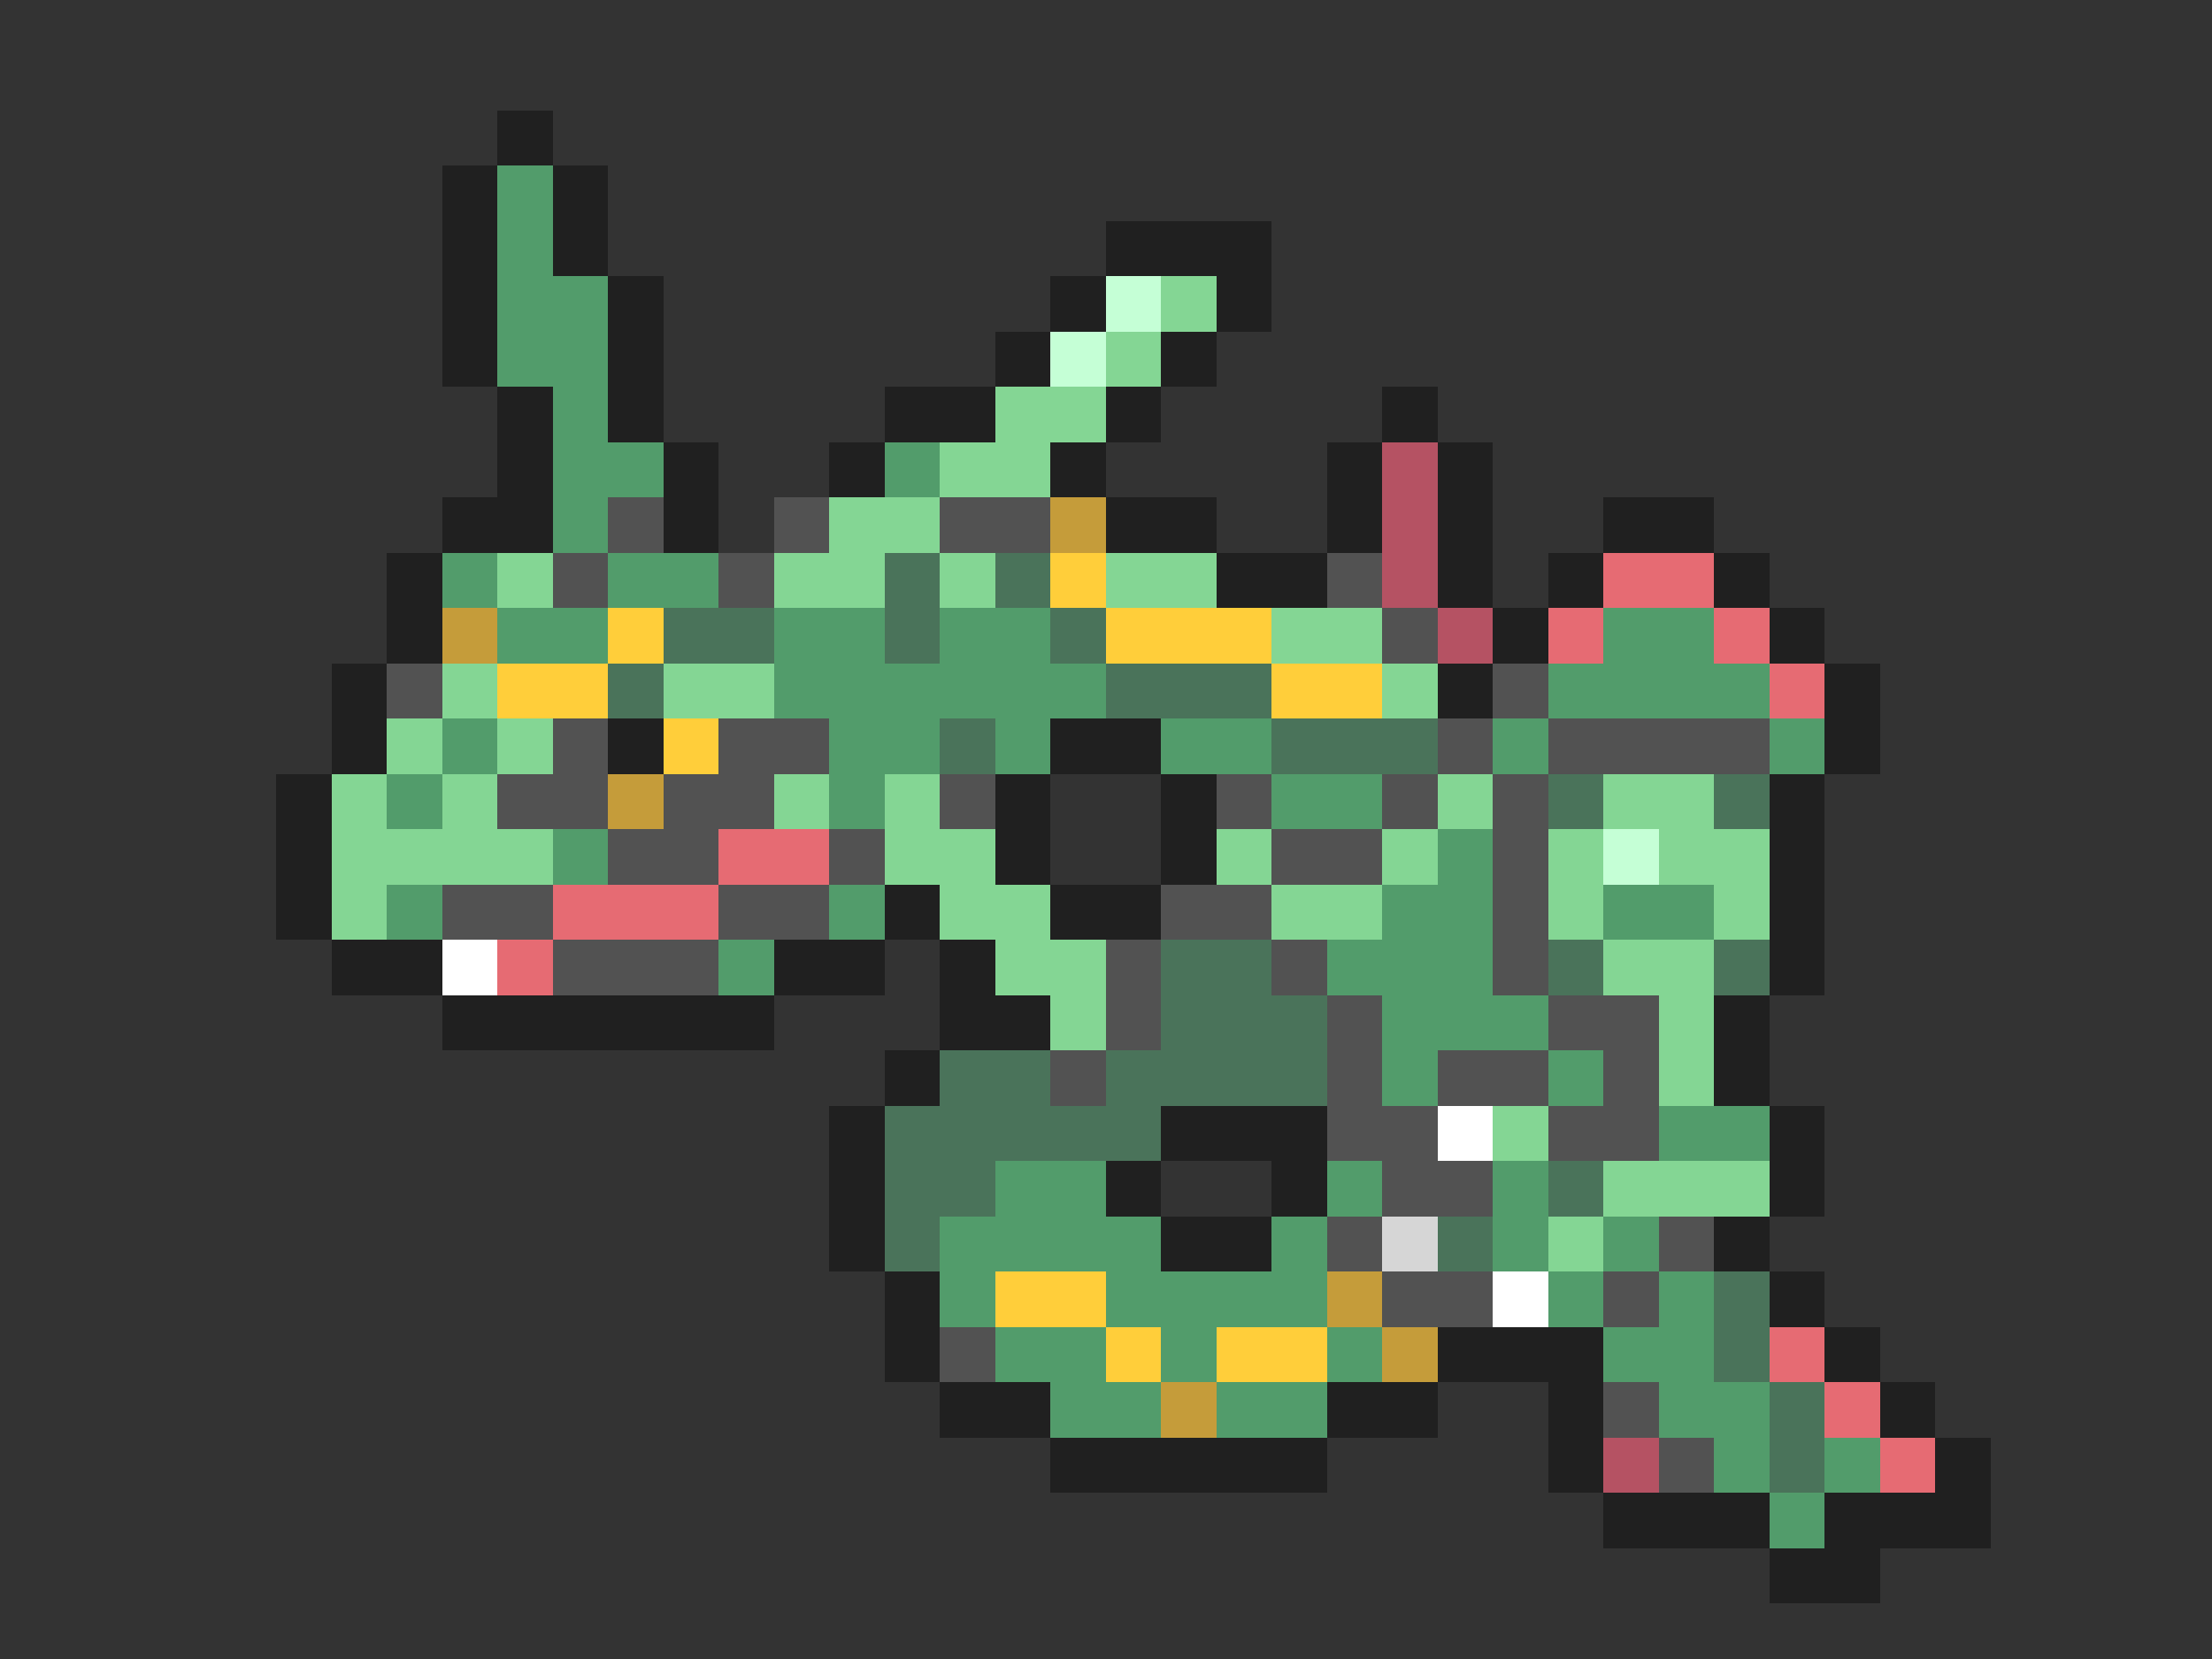 <svg xmlns="http://www.w3.org/2000/svg" viewBox="0 -0.5 40 30" shape-rendering="crispEdges">
<rect x="0" y="-0.5" width="40" height="30" fill="#333333" stroke="none"/>
<path stroke="#202020" d="M9 2h1M8 3h1M10 3h1M8 4h1M10 4h1M20 4h3M8 5h1M11 5h1M19 5h1M22 5h1M8 6h1M11 6h1M18 6h1M21 6h1M9 7h1M11 7h1M16 7h2M20 7h1M25 7h1M9 8h1M12 8h1M15 8h1M19 8h1M24 8h1M26 8h1M8 9h2M12 9h1M20 9h2M24 9h1M26 9h1M29 9h2M7 10h1M22 10h2M26 10h1M28 10h1M31 10h1M7 11h1M27 11h1M32 11h1M6 12h1M26 12h1M33 12h1M6 13h1M11 13h1M19 13h2M33 13h1M5 14h1M18 14h1M21 14h1M32 14h1M5 15h1M18 15h1M21 15h1M32 15h1M5 16h1M16 16h1M19 16h2M32 16h1M6 17h2M14 17h2M17 17h1M32 17h1M8 18h6M17 18h2M31 18h1M16 19h1M31 19h1M15 20h1M21 20h3M32 20h1M15 21h1M20 21h1M23 21h1M32 21h1M15 22h1M21 22h2M31 22h1M16 23h1M32 23h1M16 24h1M26 24h3M33 24h1M17 25h2M24 25h2M28 25h1M34 25h1M19 26h5M28 26h1M35 26h1M29 27h3M33 27h3M32 28h2" />
<path stroke="#529c6b" d="M9 3h1M9 4h1M9 5h2M9 6h2M10 7h1M10 8h2M16 8h1M10 9h1M8 10h1M11 10h2M9 11h2M14 11h2M17 11h2M29 11h2M14 12h6M28 12h4M8 13h1M15 13h2M18 13h1M21 13h2M27 13h1M32 13h1M7 14h1M15 14h1M23 14h2M10 15h1M26 15h1M7 16h1M15 16h1M25 16h2M29 16h2M13 17h1M24 17h3M25 18h3M25 19h1M28 19h1M30 20h2M18 21h2M24 21h1M27 21h1M17 22h4M23 22h1M27 22h1M29 22h1M17 23h1M20 23h4M28 23h1M30 23h1M18 24h2M21 24h1M24 24h1M29 24h2M19 25h2M22 25h2M30 25h2M31 26h1M33 26h1M32 27h1" />
<path stroke="#c5ffd6" d="M20 5h1M19 6h1M29 15h1" />
<path stroke="#84d694" d="M21 5h1M20 6h1M18 7h2M17 8h2M15 9h2M9 10h1M14 10h2M17 10h1M20 10h2M23 11h2M8 12h1M12 12h2M25 12h1M7 13h1M9 13h1M6 14h1M8 14h1M14 14h1M16 14h1M26 14h1M29 14h2M6 15h4M16 15h2M22 15h1M25 15h1M28 15h1M30 15h2M6 16h1M17 16h2M23 16h2M28 16h1M31 16h1M18 17h2M29 17h2M19 18h1M30 18h1M30 19h1M27 20h1M29 21h3M28 22h1" />
<path stroke="#b55263" d="M25 8h1M25 9h1M25 10h1M26 11h1M29 26h1" />
<path stroke="#525252" d="M11 9h1M14 9h1M17 9h2M10 10h1M13 10h1M24 10h1M25 11h1M7 12h1M27 12h1M10 13h1M13 13h2M26 13h1M28 13h4M9 14h2M12 14h2M17 14h1M22 14h1M25 14h1M27 14h1M11 15h2M15 15h1M23 15h2M27 15h1M8 16h2M13 16h2M21 16h2M27 16h1M10 17h3M20 17h1M23 17h1M27 17h1M20 18h1M24 18h1M28 18h2M19 19h1M24 19h1M26 19h2M29 19h1M24 20h2M28 20h2M25 21h2M24 22h1M30 22h1M25 23h2M29 23h1M17 24h1M29 25h1M30 26h1" />
<path stroke="#c59c3a" d="M19 9h1M8 11h1M11 14h1M24 23h1M25 24h1M21 25h1" />
<path stroke="#4a735a" d="M16 10h1M18 10h1M12 11h2M16 11h1M19 11h1M11 12h1M20 12h3M17 13h1M23 13h3M28 14h1M31 14h1M21 17h2M28 17h1M31 17h1M21 18h3M17 19h2M20 19h4M16 20h5M16 21h2M28 21h1M16 22h1M26 22h1M31 23h1M31 24h1M32 25h1M32 26h1" />
<path stroke="#ffce3a" d="M19 10h1M11 11h1M20 11h3M9 12h2M23 12h2M12 13h1M18 23h2M20 24h1M22 24h2" />
<path stroke="#e66b73" d="M29 10h2M28 11h1M31 11h1M32 12h1M13 15h2M10 16h3M9 17h1M32 24h1M33 25h1M34 26h1" />
<path stroke="#ffffff" d="M8 17h1M26 20h1M27 23h1" />
<path stroke="#d6d6d6" d="M25 22h1" />
</svg>